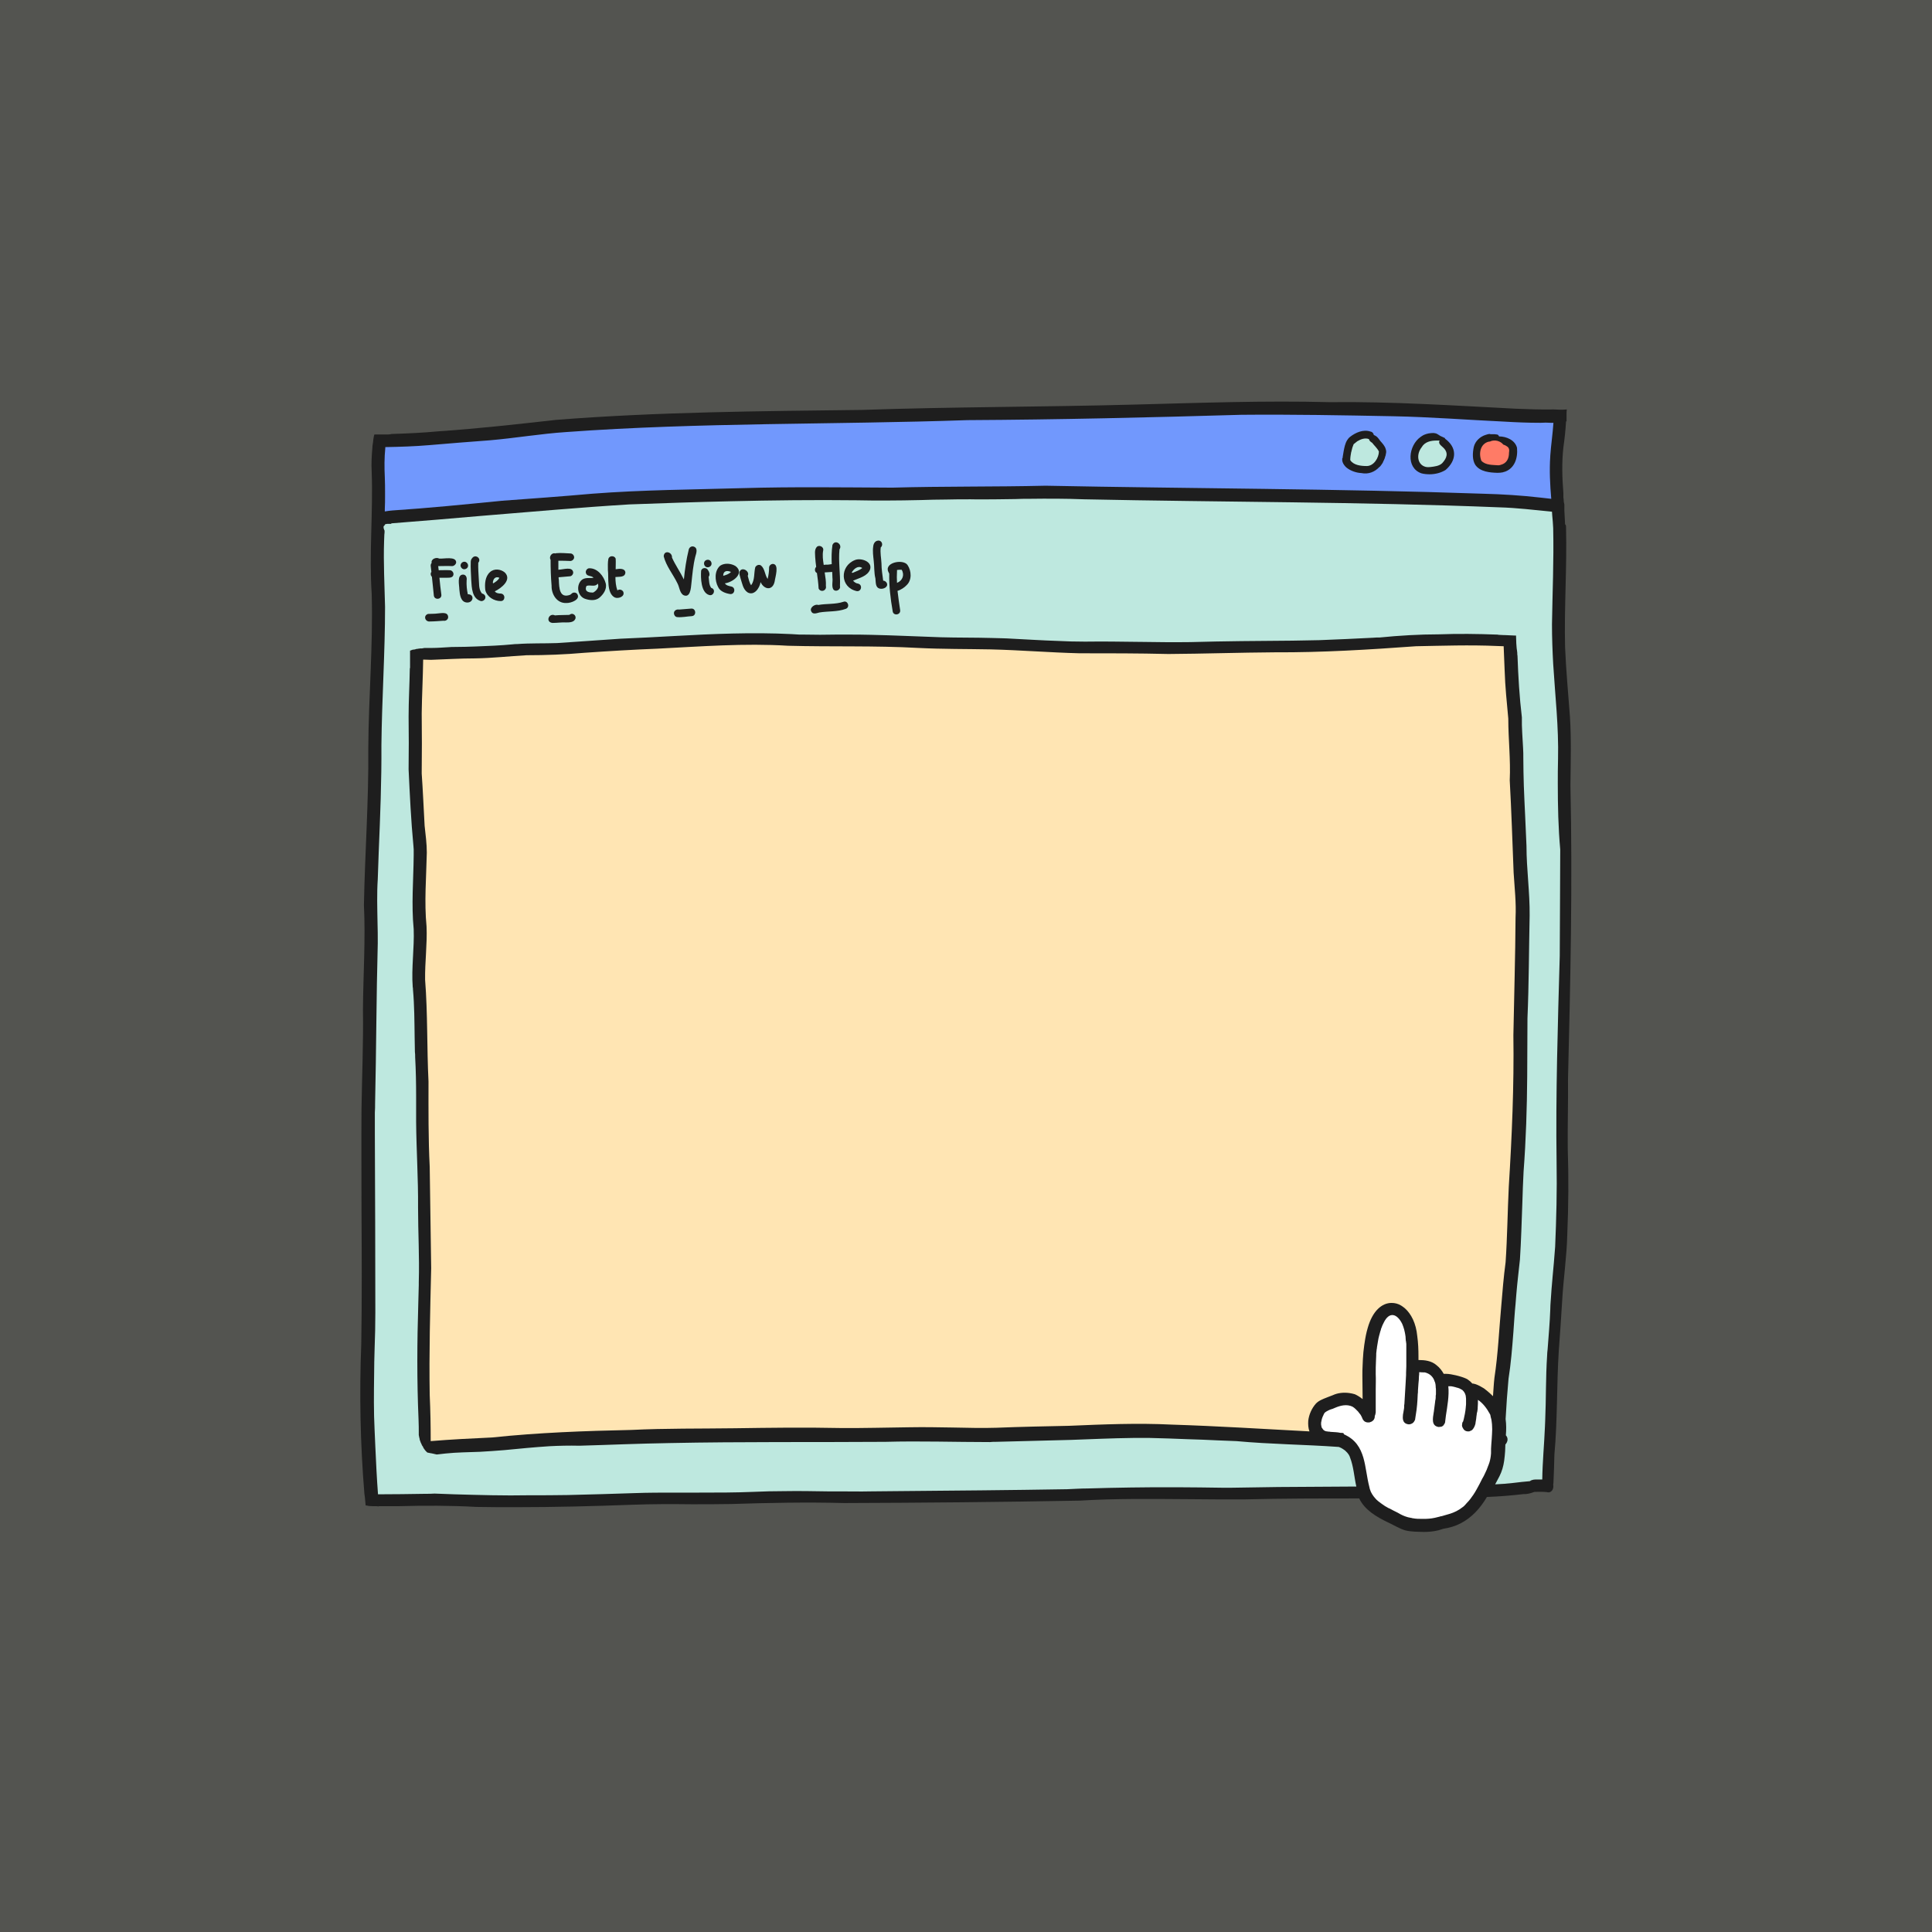 <svg xmlns="http://www.w3.org/2000/svg" xmlns:xlink="http://www.w3.org/1999/xlink" width="500" zoomAndPan="magnify" viewBox="0 0 375 375" height="500" preserveAspectRatio="xMidYMid meet" version="1.0"><defs><clipPath id="760a6d24cd"><path d="M 75 122.395 L 297.656 122.395 L 297.656 284.641 L 75 284.641 Z M 75 122.395 " clip-rule="nonzero"/></clipPath><clipPath id="8dfa3a21bd"><path d="M 69.742 77.664 L 305 77.664 L 305 297.414 L 69.742 297.414 Z M 69.742 77.664 " clip-rule="nonzero"/></clipPath></defs><rect x="-37.5" width="450" fill="#ffffff" y="-37.5" height="450" fill-opacity="1"/><rect x="-37.5" width="450" fill="#ffffff" y="-37.5" height="450" fill-opacity="1"/><rect x="-37.5" width="450" fill="#535450" y="-37.5" height="450" fill-opacity="1"/><g clip-path="url(#760a6d24cd)"><path fill="#ffe5b3" d="M 75 122.395 L 298.242 122.395 L 298.242 284.113 L 75 284.113 Z M 75 122.395 " fill-opacity="1" fill-rule="nonzero"/></g><g clip-path="url(#8dfa3a21bd)"><path fill="#1e1e1e" d="M 304.348 209.531 C 304.82 190.484 305.242 171.488 304.82 152.445 C 304.867 148.016 305.008 143.535 304.723 139.105 C 304.395 134.625 303.969 130.148 303.781 125.621 C 303.594 117.891 304.16 110.16 303.969 102.43 C 303.969 102.242 303.969 102.102 303.922 101.91 C 303.828 101.863 303.781 101.77 303.781 101.723 C 303.734 100.828 303.688 99.98 303.641 99.082 C 303.641 98.895 303.641 98.754 303.641 98.566 C 303.641 98.375 303.641 98.141 303.641 97.953 C 303.641 97.906 303.641 97.812 303.594 97.715 C 303.594 97.668 303.594 97.574 303.547 97.527 C 303.547 97.34 303.5 97.152 303.5 96.961 C 303.5 96.867 303.5 96.727 303.453 96.633 C 303.453 96.539 303.453 96.445 303.453 96.352 C 303.453 96.16 303.453 95.973 303.453 95.738 C 303.215 92.766 303.121 89.797 303.453 86.828 C 303.688 85.176 303.875 83.48 303.969 81.785 C 304.02 81.785 304.02 81.785 304.066 81.785 C 304.066 81.359 304.066 80.887 304.066 80.465 C 304.066 80.133 304.066 79.805 304.113 79.473 C 304.113 79.473 304.113 79.473 304.066 79.473 C 303.875 79.473 303.641 79.52 303.453 79.52 C 303.215 79.52 302.98 79.52 302.793 79.52 L 302.746 79.52 C 302.367 79.52 301.992 79.473 301.613 79.473 C 301.613 79.473 301.566 79.473 301.566 79.473 C 301.52 79.473 301.52 79.473 301.473 79.473 C 299.07 79.52 296.621 79.426 294.219 79.332 C 282.203 78.719 270.141 77.918 258.078 78.059 C 245.402 77.73 232.773 78.203 220.098 78.531 C 202.477 79.004 184.902 78.957 167.277 79.566 C 147.441 79.805 127.699 79.945 107.91 81.5 C 100.324 82.348 92.785 83.199 85.152 83.715 C 82.137 84 79.074 84.141 76.059 84.234 C 76.059 84.234 76.008 84.234 76.008 84.234 C 75.82 84.281 75.586 84.328 75.398 84.328 C 75.16 84.328 74.973 84.328 74.738 84.328 C 74.551 84.328 74.406 84.328 74.266 84.328 L 74.031 84.328 C 73.605 84.328 73.137 84.328 72.711 84.328 L 72.664 84.328 C 72.664 84.375 72.664 84.422 72.617 84.469 C 72.57 84.613 72.57 84.754 72.523 84.895 C 72.523 84.988 72.523 85.082 72.477 85.176 C 72.43 85.648 72.383 86.121 72.289 86.594 C 72.289 86.641 72.289 86.688 72.289 86.734 C 72.289 86.734 72.289 86.781 72.289 86.781 C 72.145 88.383 72.051 89.984 72.145 91.59 C 72.43 99.461 71.629 107.379 72.145 115.254 C 72.43 125.293 71.535 135.285 71.484 145.328 C 71.582 155.414 70.828 165.551 70.637 175.637 C 70.969 182.426 70.496 189.215 70.449 195.953 C 70.543 202.41 70.262 208.824 70.168 215.281 C 70.121 221.785 70.168 228.34 70.168 234.844 C 70.215 243.516 70.262 252.191 70.121 260.863 C 69.742 270.527 69.93 280.285 70.73 289.949 C 70.781 290.184 70.781 290.422 70.828 290.656 C 70.875 291.176 70.922 291.691 70.969 292.211 C 70.969 292.211 71.016 292.211 71.016 292.211 C 71.062 292.211 71.062 292.211 71.109 292.211 C 71.25 292.258 71.438 292.258 71.582 292.305 C 72.004 292.352 72.477 292.352 72.898 292.352 C 73.09 292.352 73.324 292.352 73.512 292.398 C 73.512 292.398 73.512 292.398 73.512 292.352 C 74.785 292.352 76.008 292.352 77.281 292.352 C 82.324 292.211 87.414 292.211 92.453 292.492 C 95 292.543 97.543 292.543 100.133 292.543 C 107.672 292.543 115.211 292.352 122.75 292.07 C 126.566 291.93 130.434 291.93 134.25 291.977 C 136.793 291.977 139.383 291.977 141.93 291.93 C 149.184 291.691 156.535 291.551 163.84 291.738 C 179.105 291.691 194.324 291.551 209.59 291.27 C 216.52 290.844 223.492 290.938 230.418 290.984 C 234.094 291.031 237.77 291.031 241.445 291.031 C 248.887 290.844 256.379 290.844 263.824 290.844 C 264.863 293.059 267.172 294.426 269.34 295.465 C 270.469 295.98 271.504 296.641 272.684 297.02 C 273.91 297.348 275.18 297.301 276.406 297.348 C 277.348 297.348 278.289 297.254 279.234 297.02 C 279.516 296.926 279.844 296.832 280.129 296.738 C 281.352 296.547 282.484 296.219 283.473 295.699 C 285.688 294.566 287.336 292.73 288.609 290.562 C 291.012 290.469 293.414 290.277 295.773 289.996 C 296.48 290.043 297.184 289.809 297.844 289.57 C 298.645 289.57 299.445 289.523 300.25 289.617 C 300.766 289.809 301.332 289.477 301.473 288.816 C 301.52 288.582 301.52 288.348 301.473 288.156 C 301.473 288.062 301.52 287.969 301.52 287.875 C 301.613 286.035 301.66 284.199 301.707 282.359 C 302.32 275.664 302.133 268.926 302.559 262.184 C 302.793 258.977 303.027 255.727 303.215 252.52 C 303.453 248.184 304.113 243.895 304.207 239.605 C 304.441 234.043 304.488 228.527 304.301 222.965 C 304.254 218.484 304.395 214.008 304.348 209.531 Z M 294.168 178.09 C 294.121 185.727 293.887 193.312 293.746 200.949 C 293.887 210.754 293.465 220.559 292.852 230.363 C 292.613 235.27 292.566 240.121 292.238 244.977 C 291.859 247.805 291.625 250.684 291.391 253.512 C 290.965 258.129 290.777 262.797 290.07 267.418 C 289.93 268.594 289.883 269.82 289.789 271 C 289.41 270.621 288.941 270.199 288.469 269.82 C 288.375 269.773 288.281 269.68 288.234 269.633 C 288.043 269.492 287.902 269.395 287.715 269.301 C 287.102 268.926 286.488 268.641 285.926 268.547 C 285.875 268.547 285.828 268.547 285.781 268.547 C 285.547 268.266 285.266 268.027 284.934 267.793 C 284.793 267.699 284.652 267.605 284.512 267.559 C 284.086 267.367 283.379 267.133 282.578 266.945 C 281.965 266.805 281.258 266.66 280.648 266.66 C 280.504 266.66 280.363 266.66 280.223 266.66 C 279.895 266.051 279.422 265.438 278.809 264.965 C 277.82 264.117 276.547 263.977 275.324 263.977 C 275.324 263.738 275.324 263.551 275.324 263.316 C 275.324 261.996 275.273 260.629 275.086 259.309 C 274.852 256.855 273.91 255.02 272.684 253.934 C 272.449 253.746 272.211 253.559 271.977 253.418 C 271.363 253.039 270.75 252.898 270.094 252.898 C 268.254 252.898 266.418 254.406 265.473 257.754 C 265.191 258.695 265.004 259.684 264.863 260.676 C 264.863 260.77 264.816 260.863 264.816 260.957 C 264.672 261.949 264.578 262.891 264.531 263.883 C 264.531 264.258 264.484 264.637 264.484 264.965 C 264.438 265.672 264.438 266.379 264.438 267.039 C 264.438 268.547 264.484 270.055 264.484 271.566 C 264.016 271.188 263.496 270.855 262.977 270.621 C 262.648 270.527 262.27 270.434 261.895 270.387 C 260.809 270.246 259.68 270.34 258.688 270.809 C 258.125 271.047 257.512 271.234 256.992 271.469 C 256.852 271.516 256.711 271.613 256.57 271.66 C 256.145 271.848 255.77 272.082 255.438 272.414 C 254.59 273.355 254.07 274.582 253.93 275.762 C 253.883 276.469 253.93 277.223 254.164 277.832 C 245.262 277.363 236.355 276.797 227.449 276.516 C 220.805 276.184 214.113 276.469 207.473 276.75 C 202.805 276.844 198.094 276.938 193.43 277.125 C 190.555 277.223 187.68 277.125 184.809 277.078 C 182.074 277.031 179.34 276.984 176.609 277.031 C 172.086 277.078 167.562 277.223 162.992 277.176 C 156.207 277.031 149.375 277.125 142.59 277.223 C 135.898 277.316 129.207 277.223 122.516 277.551 C 113.516 277.738 104.469 278.07 95.516 279.012 C 91.512 279.199 87.555 279.391 83.598 279.719 C 83.598 276.75 83.547 273.781 83.406 270.762 C 83.266 262.562 83.5 254.359 83.691 246.156 C 83.598 239.652 83.5 233.051 83.406 226.453 C 83.125 220.938 83.172 215.422 83.172 209.906 C 82.844 203.309 83.031 196.754 82.512 190.156 C 82.465 186.715 82.938 183.273 82.793 179.832 C 82.324 175.07 82.746 170.262 82.844 165.504 C 82.844 163.758 82.605 162.016 82.418 160.27 C 82.23 156.875 82.09 153.527 81.852 150.137 C 81.898 146.223 81.898 142.355 81.852 138.445 C 81.898 134.957 82.09 131.469 82.137 128.027 C 82.652 128.027 83.172 128.074 83.645 128.074 C 86.562 127.98 89.203 127.793 92.219 127.793 C 95.562 127.742 98.863 127.367 102.207 127.18 C 105.977 127.18 109.699 127.035 113.422 126.707 C 118.133 126.379 122.895 126.094 127.605 125.906 C 136.039 125.48 144.473 124.82 152.953 125.34 C 161.391 125.574 169.824 125.293 178.258 125.766 C 182.922 126 187.633 125.953 192.348 126.047 C 198.047 126.188 203.797 126.66 209.496 126.801 C 215.246 126.801 221.043 126.801 226.789 126.941 C 233.668 126.895 240.547 126.66 247.477 126.613 C 256.617 126.66 265.758 126.094 274.852 125.434 C 280.035 125.34 285.219 125.152 290.543 125.387 C 290.965 125.387 291.438 125.434 291.859 125.434 C 291.906 126.988 292.004 128.594 292.051 130.148 C 292.145 133.258 292.473 136.371 292.758 139.48 C 292.758 143.488 293.227 147.449 293.039 151.453 C 293.367 157.395 293.559 163.383 293.793 169.367 C 293.98 172.383 294.312 175.211 294.168 178.09 Z M 294.168 178.09 " fill-opacity="1" fill-rule="nonzero"/></g><path fill="#7198fd" d="M 74.691 92.625 C 74.738 93.711 74.738 94.746 74.738 95.785 C 74.738 95.926 74.738 96.113 74.738 96.254 C 74.738 97.105 74.738 97.906 74.691 98.754 C 74.691 98.941 74.691 99.082 74.691 99.273 C 75.16 99.18 75.68 99.129 76.152 99.082 C 83.266 98.613 90.285 97.906 97.402 97.199 C 103.246 96.773 109.086 96.352 114.93 95.832 C 124.637 95.078 134.391 95.031 144.145 94.746 C 153.852 94.465 163.555 94.605 173.215 94.652 C 183.109 94.371 193.055 94.512 202.949 94.277 C 231.219 94.84 259.539 94.84 287.855 95.832 C 291.578 95.926 295.348 96.16 299.023 96.586 C 299.73 96.68 300.438 96.727 301.098 96.82 C 300.859 94.086 300.719 91.305 300.906 88.57 C 300.906 88.523 300.906 88.523 300.906 88.477 C 301.051 86.355 301.379 84.234 301.52 82.066 C 301.379 82.066 301.238 82.066 301.098 82.066 C 301.098 82.066 301.051 82.066 301.004 82.066 C 300.344 82.02 299.637 82.02 299.023 82.066 C 298.977 82.066 298.977 82.066 298.93 82.066 C 296.621 82.066 294.266 81.973 291.957 81.832 C 284.793 81.5 277.633 80.934 270.469 80.793 C 260.668 80.605 250.82 80.418 240.926 80.512 C 223.207 81.031 205.492 81.453 187.777 81.547 C 161.812 82.445 135.805 81.973 109.934 83.859 C 104.941 84.188 100.039 85.035 95.094 85.461 C 91.184 85.742 87.223 86.074 83.312 86.402 C 80.484 86.641 77.66 86.734 74.785 86.781 C 74.785 86.781 74.785 86.828 74.785 86.828 C 74.785 86.875 74.785 86.922 74.785 86.969 C 74.598 88.809 74.598 90.738 74.691 92.625 Z M 286.066 86.734 C 286.348 85.602 287.289 84.754 288.328 84.422 C 288.469 84.375 288.609 84.328 288.797 84.281 C 288.891 84.281 288.988 84.234 289.082 84.234 C 289.129 84.234 289.223 84.234 289.316 84.281 C 289.41 84.281 289.504 84.281 289.645 84.281 C 289.645 84.281 289.695 84.281 289.695 84.281 C 289.836 84.281 289.977 84.281 290.117 84.281 C 290.258 84.281 290.352 84.328 290.496 84.328 C 290.543 84.328 290.59 84.328 290.684 84.375 C 290.684 84.375 290.73 84.375 290.73 84.375 C 290.777 84.422 290.871 84.52 290.918 84.613 C 290.918 84.66 290.965 84.66 290.965 84.707 C 292.379 84.707 294.074 85.414 294.453 86.922 C 294.641 88.996 293.934 90.883 292.145 91.543 C 292.098 91.543 292.051 91.59 291.957 91.59 C 291.859 91.637 291.766 91.637 291.672 91.684 C 291.391 91.73 291.059 91.777 290.684 91.777 C 289.176 91.73 287.289 91.59 286.348 90.223 C 285.734 89.23 285.828 87.863 286.066 86.734 Z M 275.746 84.801 C 275.934 84.66 276.172 84.52 276.359 84.422 C 276.973 84.141 277.582 84.047 278.242 84.047 C 278.289 84.047 278.289 84.047 278.336 84.047 C 278.387 84.047 278.434 84.094 278.527 84.094 C 278.527 84.094 278.574 84.094 278.574 84.094 C 278.621 84.094 278.668 84.141 278.762 84.141 C 278.855 84.188 278.949 84.234 279.043 84.281 C 279.234 84.375 279.375 84.52 279.562 84.613 C 279.75 84.707 279.895 84.754 280.082 84.848 C 280.223 84.895 280.316 84.988 280.457 85.035 C 280.457 85.035 280.457 85.035 280.504 85.035 C 280.504 85.082 280.457 85.082 280.457 85.129 C 282.859 86.875 282.766 89.324 280.598 91.211 C 279.703 91.777 278.574 92.059 277.488 92.059 C 276.973 92.059 276.406 92.012 275.887 91.871 C 272.824 90.789 273.391 86.449 275.746 84.801 Z M 260.621 88.664 C 260.668 88.289 260.762 87.91 260.809 87.535 C 260.949 86.828 261.094 86.074 261.469 85.461 C 261.609 85.227 261.801 84.988 262.035 84.801 C 263.117 83.953 264.625 83.293 265.992 83.762 C 266.039 83.762 266.133 83.812 266.18 83.812 C 266.418 83.906 266.605 84.141 266.652 84.422 C 266.793 84.469 266.887 84.566 267.031 84.613 C 267.078 84.66 267.125 84.707 267.172 84.707 C 267.453 84.941 267.688 85.273 267.926 85.602 C 268.348 86.074 268.82 86.594 268.961 87.156 C 269.055 87.441 269.102 87.723 269.008 88.055 C 269.008 88.148 268.961 88.242 268.961 88.289 C 268.961 88.336 268.961 88.43 268.914 88.477 C 268.914 88.523 268.867 88.57 268.867 88.617 C 268.82 88.855 268.727 89.09 268.633 89.277 C 268.633 89.324 268.586 89.375 268.539 89.469 C 268.488 89.516 268.488 89.609 268.441 89.703 C 268.441 89.75 268.395 89.75 268.395 89.797 C 268.348 89.891 268.301 89.984 268.207 90.082 C 268.16 90.176 268.066 90.316 267.973 90.41 C 267.926 90.504 267.832 90.598 267.734 90.645 C 267.734 90.645 267.688 90.691 267.688 90.691 C 266.84 91.59 265.617 92.105 264.25 91.824 C 263.262 91.777 262.129 91.398 261.328 90.738 C 261.281 90.691 261.281 90.691 261.234 90.645 C 261.188 90.598 261.141 90.551 261.094 90.504 C 260.809 90.176 260.574 89.797 260.527 89.375 C 260.527 89.375 260.527 89.375 260.527 89.324 C 260.527 89.23 260.527 89.137 260.527 88.996 C 260.527 88.996 260.527 88.996 260.527 88.949 C 260.621 88.949 260.621 88.809 260.621 88.664 Z M 260.621 88.664 " fill-opacity="1" fill-rule="nonzero"/><path fill="#ff7b66" d="M 292.898 87.863 C 292.992 87.348 292.945 86.875 292.426 86.594 C 292.238 86.449 292.004 86.355 291.812 86.309 C 291.719 86.215 291.625 86.121 291.531 86.027 C 291.25 85.789 290.918 85.648 290.59 85.555 C 290.59 85.555 290.543 85.555 290.543 85.555 C 290.398 85.508 290.258 85.508 290.07 85.508 C 289.789 85.508 289.504 85.555 289.223 85.695 C 289.129 85.695 288.988 85.742 288.891 85.742 C 287.383 86.168 286.961 87.91 287.527 89.422 C 288.328 90.316 289.742 90.223 290.824 90.316 C 291.012 90.316 291.152 90.27 291.297 90.223 C 292.426 89.938 292.898 89.043 292.898 87.863 Z M 292.898 87.863 " fill-opacity="1" fill-rule="nonzero"/><path fill="#ffffff" d="M 289.598 278.352 C 289.645 277.738 289.645 277.078 289.598 276.469 C 289.551 275.996 289.504 275.523 289.363 275.102 C 289.316 274.957 289.316 274.77 289.27 274.629 C 289.223 274.582 289.223 274.488 289.176 274.441 C 288.609 273.402 287.855 272.367 286.867 271.707 C 286.867 272.223 286.867 272.742 286.82 273.215 C 286.82 273.262 286.82 273.355 286.82 273.402 C 286.773 273.688 286.773 273.969 286.68 274.203 C 286.68 274.297 286.629 274.395 286.629 274.488 C 286.629 274.535 286.629 274.582 286.629 274.582 C 286.629 274.676 286.582 274.77 286.582 274.863 C 286.582 275.004 286.535 275.148 286.535 275.289 C 286.535 275.289 286.535 275.336 286.535 275.336 C 286.488 275.617 286.441 275.902 286.395 276.184 C 286.395 276.23 286.395 276.23 286.395 276.277 C 286.301 276.703 286.113 277.125 285.875 277.41 C 285.875 277.41 285.828 277.457 285.828 277.457 C 285.781 277.504 285.734 277.551 285.688 277.598 C 285.688 277.598 285.641 277.645 285.594 277.645 C 285.547 277.691 285.453 277.691 285.406 277.738 C 285.359 277.738 285.359 277.738 285.312 277.785 C 285.219 277.836 285.121 277.836 284.98 277.836 C 284.746 277.836 284.512 277.785 284.32 277.645 C 284.32 277.645 284.273 277.645 284.273 277.598 C 284.18 277.551 284.133 277.504 284.086 277.41 C 284.039 277.363 283.992 277.27 283.945 277.176 C 283.945 277.176 283.945 277.125 283.898 277.125 C 283.852 277.031 283.852 276.938 283.805 276.891 C 283.758 276.75 283.758 276.609 283.805 276.418 C 283.805 276.23 283.852 276.043 283.992 275.902 C 284.086 275.57 284.18 275.242 284.227 274.91 C 284.273 274.77 284.273 274.629 284.32 274.488 C 284.418 274.016 284.465 273.59 284.512 273.121 C 284.512 273.074 284.512 273.074 284.512 273.027 C 284.559 272.789 284.559 272.602 284.559 272.367 C 284.559 272.32 284.559 272.273 284.559 272.223 C 284.559 272.035 284.559 271.848 284.559 271.66 C 284.559 271.469 284.559 271.281 284.512 271.094 C 284.512 271.047 284.512 271.047 284.512 271 C 284.465 270.859 284.465 270.715 284.367 270.527 C 284.367 270.48 284.367 270.48 284.32 270.434 C 284.273 270.293 284.18 270.199 284.086 270.055 C 284.086 270.055 284.039 270.008 284.039 270.008 C 283.945 269.914 283.852 269.773 283.711 269.727 C 283.613 269.68 283.473 269.586 283.379 269.539 C 283.332 269.539 283.285 269.492 283.285 269.492 C 283.145 269.441 283.004 269.395 282.859 269.348 C 282.859 269.348 282.812 269.348 282.812 269.348 C 282.672 269.301 282.484 269.254 282.344 269.207 C 282.297 269.207 282.203 269.207 282.156 269.16 C 281.965 269.113 281.824 269.113 281.637 269.066 C 281.59 269.066 281.59 269.066 281.543 269.066 C 281.402 269.066 281.258 269.066 281.117 269.066 C 281.305 270.906 280.93 272.93 280.648 274.77 C 280.598 275.195 280.551 275.57 280.504 275.949 C 280.504 275.949 280.504 275.949 280.504 275.996 C 280.504 276.043 280.457 276.137 280.457 276.184 C 280.457 276.23 280.457 276.23 280.41 276.277 C 280.41 276.324 280.363 276.371 280.316 276.418 C 280.316 276.469 280.27 276.469 280.27 276.516 C 280.223 276.562 280.223 276.609 280.176 276.656 C 280.176 276.656 280.129 276.703 280.129 276.703 C 280.082 276.75 279.988 276.797 279.941 276.844 C 279.844 276.891 279.75 276.938 279.656 276.938 C 279.656 276.938 279.609 276.938 279.562 276.938 C 279.469 276.938 279.375 276.984 279.281 276.984 C 277.773 276.797 278.102 275.289 278.289 274.109 C 278.289 274.016 278.336 273.922 278.336 273.875 C 278.336 273.828 278.336 273.781 278.336 273.734 C 278.336 273.637 278.387 273.543 278.387 273.449 C 278.387 273.449 278.387 273.449 278.387 273.402 C 278.434 273.074 278.48 272.695 278.527 272.32 C 278.527 272.176 278.574 272.082 278.574 271.941 C 278.574 271.848 278.574 271.801 278.621 271.707 C 278.621 271.566 278.668 271.469 278.668 271.328 C 278.668 271.234 278.668 271.188 278.668 271.094 C 278.668 270.953 278.668 270.809 278.715 270.668 C 278.715 270.621 278.715 270.527 278.715 270.48 C 278.715 270.293 278.715 270.055 278.715 269.867 C 278.715 269.68 278.715 269.441 278.668 269.254 C 278.668 269.207 278.668 269.16 278.668 269.066 C 278.668 268.926 278.621 268.785 278.621 268.641 C 278.621 268.594 278.574 268.5 278.574 268.453 C 278.527 268.312 278.527 268.219 278.434 268.078 C 278.434 268.027 278.387 267.98 278.387 267.934 C 278.336 267.746 278.242 267.605 278.148 267.465 C 277.82 266.945 277.301 266.566 276.547 266.379 C 276.219 266.379 275.84 266.379 275.465 266.332 C 275.465 266.332 275.465 266.332 275.465 266.379 C 275.465 266.613 275.465 266.898 275.418 267.133 C 275.418 267.605 275.371 268.078 275.32 268.547 C 275.273 268.973 275.273 269.441 275.227 269.867 C 275.227 270.102 275.227 270.387 275.18 270.621 C 275.133 271.941 275.039 273.309 274.805 274.629 C 274.758 274.816 274.758 275.055 274.711 275.242 C 274.711 275.336 274.664 275.477 274.664 275.57 C 274.664 275.57 274.664 275.617 274.617 275.664 C 274.52 275.855 274.426 276.043 274.238 276.184 C 274.238 276.184 274.191 276.23 274.191 276.23 C 273.957 276.371 273.719 276.469 273.438 276.469 C 272.402 276.371 272.211 275.617 272.305 274.77 C 272.305 274.77 272.305 274.723 272.305 274.723 C 272.305 274.535 272.355 274.348 272.402 274.156 C 272.402 274.156 272.402 274.109 272.402 274.109 C 272.449 273.922 272.449 273.734 272.496 273.543 C 272.543 273.355 272.543 273.215 272.543 273.027 C 272.543 272.836 272.543 272.648 272.59 272.508 C 272.684 271.188 272.73 269.914 272.824 268.594 C 272.871 268.027 272.871 267.465 272.918 266.898 C 272.918 266.758 272.918 266.613 272.918 266.473 C 272.918 266.051 272.965 265.625 272.965 265.199 C 272.965 265.012 272.965 264.824 272.965 264.637 C 272.965 264.258 272.965 263.832 272.965 263.457 C 272.965 263.27 272.965 263.078 272.965 262.891 C 272.965 262.371 272.965 261.855 272.965 261.336 C 272.965 261.289 272.965 261.242 272.965 261.195 C 272.965 261.148 272.965 261.051 272.965 261.004 C 272.965 260.863 272.965 260.723 272.918 260.535 C 272.918 260.441 272.918 260.344 272.871 260.25 C 272.871 260.062 272.824 259.875 272.824 259.637 C 272.824 259.59 272.824 259.543 272.824 259.496 C 272.777 259.309 272.777 259.074 272.73 258.883 C 272.73 258.836 272.684 258.742 272.684 258.648 C 272.637 258.414 272.59 258.223 272.543 258.035 C 272.449 257.66 272.305 257.328 272.164 256.953 C 271.176 254.973 269.668 254.5 268.586 256.715 C 268.395 257.047 268.254 257.422 268.113 257.801 C 268.066 257.895 268.02 258.035 268.02 258.129 C 267.926 258.414 267.832 258.648 267.781 258.93 C 267.734 259.027 267.734 259.168 267.688 259.262 C 267.594 259.637 267.5 260.016 267.453 260.395 C 267.406 260.77 267.312 261.148 267.266 261.523 C 267.266 261.617 267.266 261.758 267.219 261.855 C 267.172 262.137 267.172 262.418 267.125 262.703 C 267.125 262.797 267.125 262.938 267.125 263.031 C 267.125 263.41 267.078 263.785 267.078 264.164 C 267.027 265.012 267.027 265.859 267.027 266.711 C 267.078 267.699 267.027 268.734 267.027 269.727 C 267.027 270.715 267.027 271.754 267.027 272.742 C 267.027 272.836 267.027 272.93 267.027 273.027 C 267.027 273.121 267.027 273.168 267.027 273.262 C 267.027 273.309 267.027 273.355 267.027 273.402 C 267.027 273.449 267.027 273.449 267.027 273.496 C 267.027 273.641 267.027 273.828 267.027 273.969 C 267.027 274.016 267.027 274.062 267.027 274.109 C 267.027 274.203 267.027 274.25 266.98 274.348 C 266.98 274.348 266.98 274.395 266.98 274.395 C 266.98 274.488 266.934 274.629 266.887 274.723 C 266.887 274.77 266.84 274.816 266.84 274.863 C 266.84 274.863 266.84 274.91 266.84 274.957 C 266.84 275.195 266.746 275.43 266.652 275.57 C 266.605 275.617 266.559 275.664 266.512 275.711 C 266.418 275.809 266.324 275.902 266.18 275.949 C 266.039 275.996 265.945 276.043 265.805 276.09 C 265.664 276.09 265.57 276.09 265.426 276.09 C 265.285 276.09 265.191 276.043 265.051 275.996 C 264.91 275.949 264.816 275.855 264.719 275.762 C 264.625 275.664 264.531 275.523 264.484 275.43 C 264.391 275.195 264.297 274.957 264.156 274.723 C 264.109 274.629 264.016 274.488 263.918 274.395 C 263.824 274.25 263.684 274.109 263.59 273.969 C 263.543 273.922 263.543 273.922 263.496 273.875 C 263.355 273.734 263.258 273.637 263.117 273.496 C 262.93 273.309 262.742 273.168 262.508 273.027 C 261.422 272.508 260.195 272.789 259.113 273.262 C 258.832 273.402 258.547 273.496 258.219 273.59 C 258.125 273.641 257.984 273.688 257.887 273.734 C 257.605 273.875 257.324 274.016 257.086 274.25 C 257.086 274.297 257.039 274.297 257.039 274.348 C 256.992 274.395 256.992 274.441 256.945 274.488 C 256.945 274.535 256.898 274.582 256.898 274.629 C 256.852 274.676 256.852 274.77 256.805 274.816 C 256.805 274.816 256.805 274.863 256.758 274.91 C 256.664 275.148 256.57 275.383 256.523 275.617 C 256.523 275.617 256.523 275.617 256.523 275.664 C 256.477 275.809 256.477 275.949 256.426 276.137 C 256.426 276.23 256.426 276.324 256.426 276.418 C 256.426 276.562 256.426 276.656 256.477 276.75 C 256.477 276.75 256.477 276.797 256.477 276.797 C 256.477 276.891 256.523 277.031 256.57 277.129 C 256.57 277.129 256.57 277.176 256.617 277.176 C 256.664 277.27 256.758 277.363 256.805 277.457 C 256.805 277.457 256.852 277.504 256.852 277.504 C 256.945 277.598 257.039 277.691 257.18 277.738 C 257.324 277.785 257.418 277.836 257.559 277.836 C 257.559 277.836 257.605 277.836 257.605 277.836 C 257.699 277.836 257.793 277.883 257.887 277.883 C 257.934 277.883 257.934 277.883 257.984 277.883 C 258.078 277.883 258.172 277.883 258.266 277.93 C 258.266 277.93 258.312 277.93 258.359 277.93 C 258.973 277.977 259.586 277.977 260.195 278.117 C 260.387 278.117 260.574 278.117 260.762 278.164 C 260.809 278.211 260.809 278.305 260.855 278.398 C 263.117 279.391 264.062 281.039 264.625 282.926 C 265.145 284.715 265.285 286.695 265.805 288.676 C 265.852 289.008 265.992 289.289 266.086 289.57 C 266.227 289.855 266.418 290.184 266.605 290.422 C 266.793 290.656 266.98 290.891 267.219 291.129 C 267.453 291.316 267.688 291.551 267.926 291.691 C 267.926 291.691 267.973 291.691 267.973 291.738 C 268.207 291.93 268.488 292.07 268.727 292.258 C 268.727 292.258 268.773 292.258 268.773 292.305 C 269.008 292.445 269.289 292.59 269.527 292.73 C 269.574 292.73 269.621 292.777 269.668 292.777 C 269.902 292.918 270.141 293.012 270.375 293.152 C 270.703 293.297 270.988 293.484 271.316 293.625 C 271.93 294.004 272.543 294.285 273.203 294.473 C 273.25 294.473 273.344 294.52 273.391 294.52 C 273.531 294.566 273.719 294.566 273.863 294.617 C 273.91 294.617 274.004 294.617 274.051 294.664 C 274.238 294.711 274.473 294.711 274.664 294.758 C 274.992 294.805 275.32 294.805 275.605 294.805 C 275.699 294.805 275.746 294.805 275.84 294.805 C 276.172 294.805 276.453 294.805 276.781 294.805 C 276.781 294.805 276.828 294.805 276.828 294.805 C 277.207 294.805 277.535 294.758 277.914 294.711 C 278.289 294.664 278.668 294.57 279.043 294.473 C 279.188 294.426 279.281 294.426 279.422 294.379 C 279.562 294.332 279.703 294.285 279.844 294.285 C 279.988 294.238 280.129 294.191 280.316 294.145 C 280.648 294.051 280.977 293.957 281.305 293.859 C 282.25 293.578 283.145 293.152 283.945 292.496 C 283.992 292.445 284.086 292.398 284.133 292.352 C 284.32 292.164 284.512 291.977 284.699 291.738 C 285.172 291.27 285.594 290.703 285.973 290.137 C 286.207 289.762 286.441 289.43 286.629 289.055 C 287.008 288.395 287.336 287.734 287.668 287.074 C 287.902 286.695 288.09 286.32 288.281 285.895 C 288.469 285.52 288.656 285.094 288.797 284.668 C 288.891 284.48 288.941 284.246 289.035 284.055 C 289.035 284.008 289.035 283.961 289.082 283.914 C 289.27 283.301 289.363 282.738 289.41 282.078 C 289.363 280.898 289.551 279.625 289.598 278.352 Z M 289.598 278.352 " fill-opacity="1" fill-rule="nonzero"/><path fill="#bee8df" d="M 174.109 110.633 C 174.109 110.727 174.109 110.773 174.109 110.867 C 174.062 111.621 174.062 112.375 174.109 113.133 C 175.195 112.707 175.617 111.574 175.008 110.586 C 174.676 110.586 174.395 110.586 174.109 110.633 Z M 302.367 152.113 C 302.367 150.512 302.367 148.91 302.414 147.309 C 302.559 141.133 301.852 135.004 301.473 128.875 C 301.332 126.328 301.238 123.738 301.238 121.191 C 301.332 114.969 301.613 108.746 301.473 102.523 C 301.426 101.676 301.379 100.875 301.285 100.027 C 301.285 99.789 301.238 99.555 301.238 99.32 C 297.844 98.988 294.406 98.566 291.012 98.473 C 264.156 97.387 237.297 97.48 210.441 96.914 C 206.859 96.773 203.277 96.773 199.695 96.82 C 198.801 96.82 197.953 96.82 197.105 96.867 C 195.926 96.867 194.75 96.914 193.57 96.914 C 191.828 96.914 190.086 96.961 188.387 96.914 C 186.785 96.914 185.137 96.914 183.535 96.961 C 181.934 96.961 180.379 97.008 178.777 97.059 C 176.516 97.105 174.254 97.152 171.992 97.152 C 170.105 97.152 168.176 97.152 166.289 97.105 C 158.137 97.008 149.938 97.105 141.789 97.293 C 135.238 97.434 128.688 97.668 122.141 97.906 C 112.762 98.473 103.434 99.32 94.102 100.074 C 93.914 100.074 93.727 100.121 93.539 100.121 C 87.602 100.641 82.039 101.109 75.961 101.582 C 75.961 101.629 75.961 101.629 75.914 101.676 C 75.82 101.676 75.727 101.676 75.633 101.676 C 75.633 101.676 75.586 101.676 75.586 101.676 C 75.539 101.676 75.492 101.676 75.445 101.676 C 75.445 101.676 75.398 101.676 75.398 101.676 C 75.398 101.676 75.352 101.676 75.352 101.676 C 75.207 101.676 75.066 101.676 74.973 101.723 C 74.926 101.723 74.879 101.723 74.832 101.723 C 74.785 101.723 74.785 101.77 74.738 101.816 C 74.738 101.816 74.738 101.816 74.691 101.863 C 74.691 101.863 74.691 101.863 74.738 101.863 C 74.738 101.863 74.691 101.91 74.691 101.91 C 74.645 101.91 74.645 101.961 74.645 101.961 C 74.598 102.008 74.551 102.055 74.5 102.102 C 74.5 102.148 74.453 102.148 74.453 102.195 C 74.453 102.195 74.453 102.242 74.453 102.242 C 74.453 102.289 74.453 102.336 74.453 102.383 C 74.453 102.477 74.453 102.523 74.5 102.617 C 74.551 102.762 74.551 102.855 74.645 102.996 C 74.645 103.277 74.645 103.516 74.598 103.797 C 74.598 104.223 74.551 104.645 74.551 105.023 C 74.406 109.266 74.645 113.555 74.738 117.797 C 74.738 126.754 74.125 135.711 74.031 144.668 C 74.078 151.551 73.797 158.43 73.512 165.312 C 73.465 167.105 73.371 168.848 73.324 170.641 C 73.137 173.422 73.23 176.25 73.277 179.031 C 73.324 180.398 73.324 181.719 73.324 183.086 C 73.043 193.457 73.043 203.777 72.805 214.148 C 72.805 214.762 72.805 215.328 72.758 215.941 C 72.758 217.355 72.758 218.723 72.758 220.137 C 72.805 231.637 72.852 243.188 72.852 254.734 C 72.852 257.094 72.805 259.449 72.711 261.809 C 72.664 263.457 72.617 265.105 72.617 266.805 C 72.57 270.434 72.523 274.016 72.711 277.598 C 72.758 278.684 72.805 279.719 72.852 280.805 C 72.992 283.867 73.137 286.98 73.371 290.043 C 76.434 290.043 79.449 289.996 82.512 289.949 C 83.125 289.949 83.738 289.949 84.348 289.902 C 85.621 289.949 86.895 289.996 88.168 290.043 C 93.02 290.184 97.871 290.324 102.727 290.23 C 105.223 290.23 107.719 290.23 110.219 290.184 C 114.602 290.09 118.934 289.949 123.27 289.809 C 125.812 289.715 128.406 289.715 130.996 289.715 C 132.176 289.715 133.352 289.715 134.531 289.715 C 134.906 289.715 135.285 289.715 135.711 289.715 C 139.242 289.715 142.73 289.715 146.215 289.57 C 148.195 289.477 150.176 289.43 152.152 289.43 C 154.98 289.383 157.855 289.43 160.684 289.477 C 161.531 289.477 162.379 289.477 163.227 289.477 C 165.109 289.477 166.996 289.523 168.879 289.477 C 170.531 289.477 172.133 289.43 173.781 289.43 C 184.902 289.336 196.02 289.242 207.141 289.055 C 208.461 289.004 209.781 288.91 211.098 288.91 C 213.879 288.816 216.707 288.77 219.488 288.723 C 225.469 288.629 231.406 288.676 237.391 288.77 C 237.91 288.77 238.383 288.77 238.898 288.77 C 241.961 288.723 245.023 288.676 248.086 288.629 C 253.129 288.582 258.172 288.582 263.262 288.535 C 262.836 286.648 262.742 284.668 262.035 282.879 C 261.988 282.738 261.941 282.594 261.848 282.453 C 261.848 282.453 261.801 282.406 261.801 282.359 C 261.703 282.219 261.609 282.125 261.516 281.98 C 261.469 281.934 261.422 281.887 261.328 281.793 C 261.234 281.699 261.141 281.605 261.094 281.559 C 261.047 281.512 260.949 281.465 260.902 281.418 C 260.809 281.371 260.715 281.273 260.621 281.227 C 260.527 281.18 260.48 281.133 260.387 281.086 C 260.34 281.039 260.246 281.039 260.195 280.992 C 260.102 280.945 259.961 280.898 259.867 280.852 C 253.27 280.379 246.625 280.332 239.984 279.719 C 238.805 279.672 237.578 279.625 236.402 279.578 C 234.422 279.484 232.398 279.391 230.418 279.344 C 228.016 279.25 225.613 279.152 223.207 279.105 C 222.078 279.105 220.996 279.105 219.863 279.105 C 215.859 279.152 211.852 279.344 207.848 279.484 C 202.852 279.625 198.141 279.719 193.242 279.859 C 192.863 279.859 192.535 279.859 192.156 279.906 C 185.371 279.906 178.586 279.672 171.848 279.859 C 157.949 279.957 143.906 279.812 129.961 280.098 C 126.992 280.145 124.023 280.238 121.055 280.332 C 119.641 280.379 118.273 280.426 116.957 280.473 C 115.449 280.52 113.988 280.566 112.48 280.613 C 110.406 280.566 108.523 280.613 106.637 280.711 C 103.715 280.898 100.84 281.18 97.918 281.465 C 96.316 281.605 94.715 281.699 93.16 281.793 C 90.945 281.887 88.684 281.887 86.469 282.125 C 85.906 282.172 85.387 282.266 84.82 282.312 C 84.727 282.312 84.68 282.312 84.586 282.266 C 84.492 282.266 84.445 282.266 84.348 282.219 C 84.113 282.172 83.926 282.125 83.691 282.078 C 83.691 282.078 83.691 282.078 83.645 282.078 C 83.406 282.031 83.172 281.98 82.938 281.934 C 82.844 281.84 82.746 281.746 82.652 281.652 C 82.512 281.512 82.418 281.371 82.324 281.227 C 82.277 281.18 82.23 281.086 82.184 281.039 C 82.184 280.992 82.137 280.945 82.137 280.898 C 82.137 280.852 82.09 280.805 82.09 280.805 C 82.039 280.711 81.945 280.613 81.898 280.52 C 81.852 280.426 81.852 280.379 81.805 280.285 C 81.758 280.191 81.711 280.098 81.664 280.004 C 81.664 279.957 81.617 279.906 81.617 279.859 C 81.57 279.719 81.523 279.578 81.477 279.484 C 81.477 279.391 81.43 279.297 81.43 279.199 C 81.43 279.152 81.43 279.105 81.383 279.059 C 81.336 278.871 81.336 278.684 81.285 278.543 C 81.285 278.543 81.285 278.492 81.285 278.492 C 81.285 278.445 81.285 278.445 81.285 278.398 C 81.285 277.41 81.285 276.469 81.238 275.477 C 80.91 267.98 80.957 260.441 81.191 252.945 C 81.238 251.766 81.238 250.586 81.285 249.41 C 81.285 249.223 81.285 249.031 81.285 248.844 C 81.43 243.895 81.145 239.273 81.145 234.371 C 81.191 228.809 80.816 223.293 80.77 217.73 C 80.77 216.129 80.77 214.527 80.77 212.926 C 80.77 210.332 80.723 207.785 80.582 205.191 C 80.582 204.863 80.582 204.484 80.531 204.156 C 80.531 203.215 80.484 202.316 80.484 201.422 C 80.438 198.266 80.438 195.199 80.156 192.043 C 80.156 191.898 80.156 191.711 80.109 191.57 C 79.828 187.895 80.438 183.98 80.297 180.352 C 79.828 175.59 80.25 170.828 80.297 166.066 C 80.297 165.645 80.297 165.219 80.297 164.844 C 80.297 164.652 80.25 164.465 80.25 164.23 C 79.777 159.281 79.543 154.281 79.309 149.332 C 79.355 145.891 79.355 142.5 79.309 139.105 C 79.309 135.992 79.496 132.883 79.543 129.77 C 79.543 129.723 79.59 129.676 79.59 129.582 C 79.59 129.301 79.59 128.969 79.59 128.688 C 79.59 128.641 79.59 128.594 79.59 128.594 C 79.59 128.449 79.59 128.262 79.59 128.121 C 79.59 127.887 79.59 127.648 79.59 127.414 C 79.59 127.32 79.59 127.18 79.59 127.086 C 79.59 126.848 79.59 126.613 79.59 126.379 C 79.59 126.379 79.59 126.328 79.59 126.328 C 79.59 126.328 79.59 126.281 79.59 126.281 C 79.59 126.281 79.637 126.281 79.637 126.281 C 79.73 126.234 79.777 126.234 79.875 126.188 C 79.969 126.141 80.109 126.094 80.203 126.094 C 80.391 126.094 80.531 126.047 80.723 126 C 80.723 126 80.77 126 80.816 125.953 C 80.816 125.953 80.863 125.953 80.863 125.953 C 80.957 125.953 81.098 125.953 81.191 125.906 C 81.285 125.906 81.43 125.906 81.523 125.859 C 81.57 125.859 81.664 125.859 81.758 125.859 C 81.898 125.859 81.992 125.859 82.137 125.812 C 82.23 125.812 82.324 125.766 82.418 125.766 C 82.418 125.766 82.465 125.766 82.465 125.766 C 82.938 125.766 83.406 125.766 83.832 125.766 C 83.879 125.766 83.879 125.766 83.926 125.766 C 84.961 125.766 86 125.672 87.035 125.621 C 87.461 125.574 87.883 125.574 88.355 125.574 C 89.676 125.574 91.039 125.527 92.359 125.48 C 94.762 125.387 97.164 125.293 99.57 125.059 C 99.852 125.012 100.086 125.012 100.371 125.012 C 102.961 124.82 105.555 124.914 108.145 124.82 C 109.934 124.68 111.773 124.586 113.609 124.445 C 115.871 124.305 118.18 124.113 120.441 123.973 C 123.883 123.832 127.367 123.645 130.855 123.453 C 138.441 123.031 146.027 122.699 153.613 123.078 C 154.133 123.125 154.652 123.125 155.168 123.172 C 155.453 123.172 155.781 123.172 156.066 123.172 C 158.137 123.219 160.211 123.219 162.285 123.172 C 162.992 123.172 163.699 123.172 164.406 123.172 C 165.961 123.172 167.516 123.172 169.023 123.219 C 173.547 123.312 178.07 123.547 182.594 123.691 C 185.891 123.785 189.188 123.738 192.488 123.832 C 193.809 123.879 195.172 123.879 196.492 123.973 C 199.367 124.113 202.242 124.305 205.164 124.398 C 206.953 124.492 208.742 124.539 210.582 124.539 C 214.02 124.492 217.461 124.539 220.898 124.586 C 220.945 124.586 220.996 124.586 221.043 124.586 C 224.387 124.633 227.684 124.68 231.031 124.633 C 237.629 124.445 244.223 124.398 250.82 124.352 C 252.562 124.305 254.355 124.305 256.098 124.254 C 259.586 124.113 263.023 123.973 266.512 123.785 C 266.934 123.738 267.359 123.738 267.785 123.738 C 271.555 123.359 275.559 123.125 279.281 123.125 C 283.004 122.984 286.773 123.031 290.496 123.172 C 290.637 123.172 290.73 123.172 290.871 123.219 C 291.152 123.219 291.484 123.266 291.812 123.266 C 291.859 123.266 291.957 123.266 292.004 123.266 C 292.332 123.266 292.66 123.312 292.992 123.312 C 293.32 123.312 293.699 123.359 294.027 123.359 C 294.027 123.359 294.074 123.359 294.074 123.359 C 294.074 123.359 294.027 123.359 294.027 123.359 C 294.121 123.359 294.168 123.359 294.266 123.359 C 294.266 123.406 294.266 123.5 294.266 123.547 C 294.266 123.973 294.312 124.398 294.312 124.867 C 294.359 125.34 294.359 125.812 294.453 126.281 C 294.453 126.426 294.5 126.566 294.5 126.707 C 294.5 126.895 294.5 127.133 294.547 127.32 C 294.688 131.328 294.922 135.285 295.395 139.246 C 295.348 141.227 295.535 143.207 295.629 145.184 C 295.676 145.844 295.676 146.504 295.676 147.164 C 295.676 148.957 295.727 150.699 295.773 152.492 C 295.914 156.406 296.148 160.316 296.289 164.184 C 296.289 168.707 296.949 173.188 296.902 177.711 C 296.762 184.359 296.762 191.004 296.48 197.652 C 296.48 201.422 296.43 205.145 296.43 208.918 C 296.383 215.094 296.195 221.219 295.727 227.395 C 295.629 229.422 295.535 231.449 295.488 233.477 C 295.348 237.152 295.254 240.828 295.02 244.461 C 294.781 246.723 294.5 248.984 294.312 251.293 C 294.266 251.906 294.219 252.52 294.168 253.086 C 293.98 254.926 293.887 256.762 293.746 258.602 C 293.512 261.617 293.273 264.684 292.805 267.605 C 292.566 270.199 292.379 272.789 292.238 275.43 C 292.379 276.469 292.379 277.551 292.285 278.59 C 292.805 279.152 292.66 279.859 292.191 280.379 C 292.191 280.805 292.145 281.227 292.145 281.652 C 292.098 282.266 292.051 282.926 291.957 283.539 C 291.812 284.574 291.531 285.566 291.059 286.508 C 290.777 287.027 290.496 287.59 290.211 288.109 C 291.391 288.062 292.613 287.969 293.793 287.828 C 294.828 287.688 295.914 287.59 296.949 287.496 C 297.375 287.168 297.844 287.168 298.363 287.168 C 298.504 287.168 298.645 287.168 298.789 287.168 C 298.977 287.168 299.164 287.168 299.305 287.168 C 299.305 287.168 299.305 287.168 299.352 287.168 C 299.398 283.773 299.73 280.332 299.871 276.938 C 299.871 276.562 299.918 276.184 299.918 275.809 C 300.105 271.566 300.012 267.32 300.297 263.078 C 300.297 262.703 300.344 262.324 300.391 261.902 C 300.578 259.355 300.812 256.762 300.906 254.219 C 300.906 253.605 300.953 252.992 301.004 252.332 C 301.098 250.918 301.191 249.551 301.332 248.137 C 301.332 248.137 301.332 248.137 301.332 248.09 C 301.52 246.062 301.707 244.035 301.852 242.008 C 302.086 236.539 302.227 231.121 302.133 225.652 C 301.945 212.266 302.367 198.922 302.746 185.535 C 302.746 182.332 302.793 179.172 302.793 175.969 C 302.793 172.289 302.84 168.613 302.84 164.891 C 302.461 160.695 302.367 156.406 302.367 152.113 Z M 90.145 109.031 C 90.523 109.031 90.852 109.406 90.852 109.785 C 90.852 110.207 90.477 110.492 90.098 110.492 C 89.723 110.492 89.391 110.113 89.391 109.738 C 89.438 109.312 89.77 109.031 90.145 109.031 Z M 86.094 120.484 C 85.246 120.531 84.348 120.625 83.5 120.625 C 82.512 120.766 82.09 119.496 83.078 119.164 C 83.691 119.117 84.348 119.164 84.961 119.07 C 85.668 119.023 86.941 118.695 86.988 119.777 C 86.988 120.25 86.516 120.578 86.094 120.484 Z M 87.742 109.879 C 86.801 109.832 86.047 109.879 85.199 109.879 C 85.152 109.879 85.102 109.879 85.055 109.879 C 85.102 110.16 85.102 110.398 85.152 110.68 C 85.906 110.68 86.562 110.633 87.316 110.68 C 87.695 110.68 88.023 111.059 88.023 111.434 C 87.977 112.328 86.941 112.094 86.328 112.141 C 86 112.141 85.621 112.141 85.293 112.141 C 85.387 113.227 85.527 114.355 85.668 115.441 C 85.762 116.383 84.301 116.523 84.207 115.582 C 84.066 114.355 83.973 113.133 83.832 111.953 C 83.691 111.812 83.598 111.621 83.598 111.387 C 83.598 111.246 83.645 111.105 83.738 111.012 C 83.691 110.633 83.645 110.207 83.598 109.832 C 83.598 109.594 83.645 109.406 83.785 109.266 C 83.598 108.512 84.68 108.086 85.246 108.418 C 86.094 108.512 88.543 107.898 88.543 109.172 C 88.496 109.547 88.117 109.879 87.742 109.879 Z M 90.664 116.949 C 89.391 116.902 89.25 115.395 89.156 114.402 C 89.156 113.602 88.637 111.574 89.863 111.527 C 90.477 111.527 90.664 112.141 90.57 112.66 C 90.523 113.602 90.617 114.5 90.805 115.348 C 92.125 115.301 91.938 116.996 90.664 116.949 Z M 94.199 116.055 C 94.148 116.43 93.727 116.715 93.348 116.668 C 91.605 116.195 91.559 114.074 91.465 112.566 C 91.418 111.387 91.324 110.254 91.371 109.078 C 91.371 108.793 91.465 108.512 91.652 108.324 C 92.266 107.473 93.539 108.418 92.832 109.219 C 92.785 110.301 92.879 111.246 92.926 112.281 C 93.02 113.227 92.879 114.262 93.445 115.062 C 93.492 115.109 93.539 115.207 93.586 115.207 C 94.008 115.301 94.293 115.676 94.199 116.055 Z M 97.215 115.207 C 98.156 115.301 98.109 116.715 97.164 116.668 C 95.895 116.668 94.527 115.863 94.199 114.547 C 94.055 113.367 94.148 111.906 95.094 111.059 C 95.895 110.301 97.164 110.445 97.969 111.105 C 99.426 112.52 97.309 114.168 96.035 114.781 C 96.316 115.156 96.836 115.207 97.215 115.207 Z M 111.68 120.109 C 111.395 120.816 110.5 120.816 109.887 120.816 C 108.992 120.766 108.145 120.91 107.25 120.91 C 105.789 120.766 106.543 118.883 107.719 119.449 C 108.617 119.352 109.512 119.402 110.453 119.352 C 110.547 119.352 110.594 119.305 110.641 119.258 C 111.207 118.883 111.914 119.496 111.68 120.109 Z M 109.934 117.043 C 108.098 117.137 107.016 115.348 107.062 113.695 C 106.918 112 106.871 110.352 106.871 108.652 C 106.496 108.086 107.109 107.191 107.77 107.426 C 107.816 107.426 107.863 107.379 107.91 107.379 C 108.852 107.285 109.793 107.379 110.734 107.426 C 111.113 107.426 111.441 107.805 111.441 108.18 C 111.441 108.559 111.066 108.887 110.688 108.887 C 109.934 108.84 109.18 108.84 108.379 108.84 C 108.379 108.984 108.379 109.172 108.379 109.312 C 108.379 109.738 108.379 110.16 108.379 110.586 C 109.418 110.539 111.066 109.926 111.254 111.059 C 111.301 111.434 110.973 111.859 110.594 111.859 C 109.887 111.906 109.18 112 108.426 112.047 C 108.426 112.234 108.426 112.375 108.473 112.566 C 108.523 114.074 108.57 116.242 110.688 115.441 C 110.785 115.348 110.879 115.301 110.973 115.207 C 111.254 114.922 111.773 114.969 112.008 115.254 C 112.809 116.336 110.832 117.09 109.934 117.043 Z M 116.297 116.055 C 115.496 116.668 114.363 116.523 113.469 116.195 C 112.102 115.629 111.82 113.695 112.809 112.66 C 113.469 112 114.41 112.281 115.211 112.141 C 114.742 111.621 113.848 112 113.703 111.105 C 113.656 110.727 113.988 110.301 114.363 110.301 C 115.965 110.254 117.191 111.812 117.57 113.227 C 117.852 114.355 117.098 115.395 116.297 116.055 Z M 119.453 112 C 119.453 112.047 119.406 112.047 119.453 112 C 119.453 112.895 119.547 113.789 119.832 114.594 C 120.207 114.309 120.727 114.449 120.961 114.828 C 121.387 115.77 120.02 116.289 119.312 115.961 C 117.711 115.109 118.18 112.188 117.992 110.633 C 117.992 109.926 117.945 109.172 118.086 108.465 C 118.273 107.805 119.266 107.805 119.5 108.418 C 119.547 109.078 119.5 109.785 119.5 110.492 C 120.301 110.352 121.289 110.301 121.387 111.105 C 121.34 112.141 120.113 111.906 119.453 112 Z M 137.406 108.652 C 137.828 108.652 138.113 109.031 138.113 109.406 C 138.113 109.832 137.734 110.113 137.359 110.113 C 136.934 110.113 136.652 109.738 136.652 109.359 C 136.652 108.938 136.98 108.652 137.406 108.652 Z M 134.297 119.59 C 133.352 119.637 132.41 119.871 131.422 119.777 C 131.043 119.73 130.809 119.352 130.809 119.023 C 130.809 118.504 131.328 118.223 131.797 118.316 C 132.598 118.27 133.352 118.176 134.152 118.129 C 135.098 118.035 135.238 119.496 134.297 119.59 Z M 134.957 108.039 C 134.531 109.738 134.391 111.48 134.203 113.227 C 134.105 114.121 134.012 116.195 132.598 115.488 C 131.891 114.969 131.891 113.934 131.469 113.18 C 130.621 111.434 129.301 109.879 128.828 107.992 C 128.875 106.672 130.527 107.145 130.434 108.23 C 131.09 109.691 132.035 111.012 132.742 112.473 C 132.93 110.539 133.211 108.605 133.684 106.672 C 133.777 106.297 134.105 106.012 134.531 106.059 C 135.566 106.297 135.145 107.379 134.957 108.039 Z M 137.641 115.488 C 136.039 115.016 135.992 112.141 136.086 110.773 C 136.227 110.254 136.84 110.113 137.266 110.445 C 137.594 110.82 137.922 111.527 137.547 111.953 C 137.641 112.66 137.594 113.555 138.066 114.121 C 139.008 114.355 138.535 115.77 137.641 115.488 Z M 140.703 113.227 C 140.938 113.648 141.504 113.742 141.93 113.84 C 142.871 114.027 142.637 115.441 141.691 115.301 C 140.797 115.156 139.762 114.781 139.383 113.934 C 138.727 112.707 138.629 110.773 139.809 109.785 C 140.703 109.219 141.93 109.359 142.777 109.879 C 144.613 111.293 142.211 113.035 140.703 113.227 Z M 150.363 112.848 C 149.984 114.688 148.336 114.5 147.629 112.988 C 147.441 114.168 146.359 115.723 145.086 114.969 C 144.191 114.355 144.051 113.18 143.719 112.188 C 143.625 111.766 143.391 111.34 143.578 110.914 C 144.051 109.926 145.605 110.914 145.133 111.766 C 145.32 112.375 145.414 113.035 145.793 113.602 C 146.547 112.566 146.312 111.246 146.594 110.113 C 146.781 109.738 147.254 109.5 147.676 109.738 C 148.477 110.352 148.43 111.574 148.996 112.375 C 149.184 111.621 149.281 110.914 149.281 110.16 C 149.281 109.785 149.656 109.453 150.035 109.453 C 151.305 109.547 150.457 112.047 150.363 112.848 Z M 158.469 106.25 C 158.891 105.637 159.93 106.105 159.785 106.812 C 159.598 107.758 159.738 108.699 159.883 109.645 C 160.023 109.645 160.211 109.594 160.352 109.594 C 160.637 109.645 161.012 109.547 161.438 109.5 C 161.391 108.23 161.391 107.004 161.578 105.777 C 162.094 104.598 163.602 105.684 162.945 106.625 C 162.707 108.984 163.133 111.34 163.039 113.742 C 163.227 114.5 162.145 115.016 161.719 114.355 C 161.391 113.742 161.672 112.801 161.578 112.188 C 161.578 111.812 161.531 111.387 161.531 111.012 C 161.059 111.059 160.586 111.059 160.07 111.105 C 160.211 112 160.352 112.848 160.305 113.742 C 160.398 114.121 160.211 114.5 159.832 114.641 C 159.457 114.781 159.031 114.594 158.891 114.215 C 158.844 113.227 158.703 112.188 158.562 111.199 C 158.562 111.199 158.516 111.199 158.516 111.199 C 158.09 110.961 158.09 110.352 158.422 110.02 C 158.328 109.406 158.277 108.793 158.23 108.18 C 158.23 107.617 158.043 106.812 158.469 106.25 Z M 164.168 118.176 C 162.52 118.789 160.73 118.598 159.031 118.883 C 158.469 119.023 157.715 119.352 157.43 118.598 C 157.148 117.891 158.23 117.184 158.844 117.422 C 160.445 117.137 162.145 117.328 163.699 116.809 C 164.547 116.477 165.062 117.844 164.168 118.176 Z M 168.879 110.539 C 168.363 111.859 166.762 112.188 165.582 112.707 C 165.816 112.988 166.148 113.227 166.523 113.273 C 167.469 113.461 167.23 114.875 166.289 114.734 C 163.039 114.027 162.945 109.879 165.961 108.699 C 167.09 108.23 169.398 108.984 168.879 110.539 Z M 170.812 114.262 C 169.871 114.074 170.012 113.035 169.918 112.281 C 169.633 111.152 169.73 109.973 169.586 108.84 C 169.492 107.898 169.352 107.004 169.492 106.059 C 169.539 105.543 169.824 104.977 170.438 104.93 C 171.141 104.836 171.52 105.777 170.953 106.25 C 170.812 107.332 171.047 108.277 171.094 109.359 C 171.094 110.492 171.285 111.621 171.426 112.707 C 171.707 112.707 171.992 112.895 172.133 113.18 C 172.461 113.934 171.473 114.402 170.812 114.262 Z M 175.949 113.602 C 175.617 113.98 174.863 114.5 174.207 114.688 C 174.348 115.961 174.535 117.184 174.723 118.457 C 174.816 119.402 173.355 119.59 173.262 118.598 C 172.84 116.195 172.555 113.789 172.602 111.34 C 172.555 111.293 172.555 111.246 172.508 111.152 C 171.379 109.219 175.242 108.418 176.137 109.645 C 176.938 110.82 177.031 112.613 175.949 113.602 Z M 95.656 113.133 C 95.707 113.18 95.754 113.227 95.754 113.227 C 96.176 112.941 96.695 112.66 96.93 112.141 C 96.129 111.812 95.707 112.375 95.656 113.133 Z M 140.375 111.766 C 140.891 111.621 141.504 111.434 141.883 111.012 C 141.129 110.68 140.375 110.773 140.375 111.766 Z M 165.301 111.152 C 165.348 111.152 165.441 111.152 165.488 111.199 C 166.148 110.914 166.855 110.68 167.371 110.254 C 166.57 109.691 165.723 110.398 165.301 111.152 Z M 113.941 113.695 C 113.703 113.789 113.75 114.074 113.703 114.262 C 113.703 114.922 114.504 115.016 115.023 115.016 C 115.07 115.016 115.164 115.016 115.211 114.969 C 115.777 114.641 116.391 113.934 116.012 113.273 C 115.59 113.98 114.602 113.508 113.941 113.695 Z M 276.5 90.551 C 276.832 90.691 277.207 90.691 277.68 90.645 C 278.434 90.551 279.375 90.457 279.941 89.891 C 280.836 88.902 281.211 87.91 280.129 86.875 C 279.75 86.496 279.09 86.121 279.422 85.508 C 279.234 85.508 279.043 85.508 278.855 85.508 C 277.727 85.508 276.547 85.742 275.934 86.828 C 274.898 88.148 275.086 90.031 276.5 90.551 Z M 265.285 90.457 C 266.652 90.457 267.641 88.855 267.641 87.629 C 267.312 86.969 266.746 86.496 266.324 85.934 C 266.227 85.887 266.086 85.789 265.992 85.695 C 265.898 85.602 265.805 85.508 265.758 85.367 C 265.758 85.32 265.711 85.273 265.711 85.227 C 264.957 84.941 264.156 85.227 263.449 85.648 C 263.211 85.836 262.977 86.027 262.742 86.215 C 262.555 86.641 262.41 87.109 262.316 87.582 C 262.316 87.629 262.316 87.676 262.27 87.723 C 262.176 88.242 262.082 88.762 262.082 89.277 C 262.082 89.324 262.129 89.324 262.129 89.375 C 262.789 90.316 264.203 90.457 265.285 90.457 Z M 265.285 90.457 " fill-opacity="1" fill-rule="nonzero"/></svg>